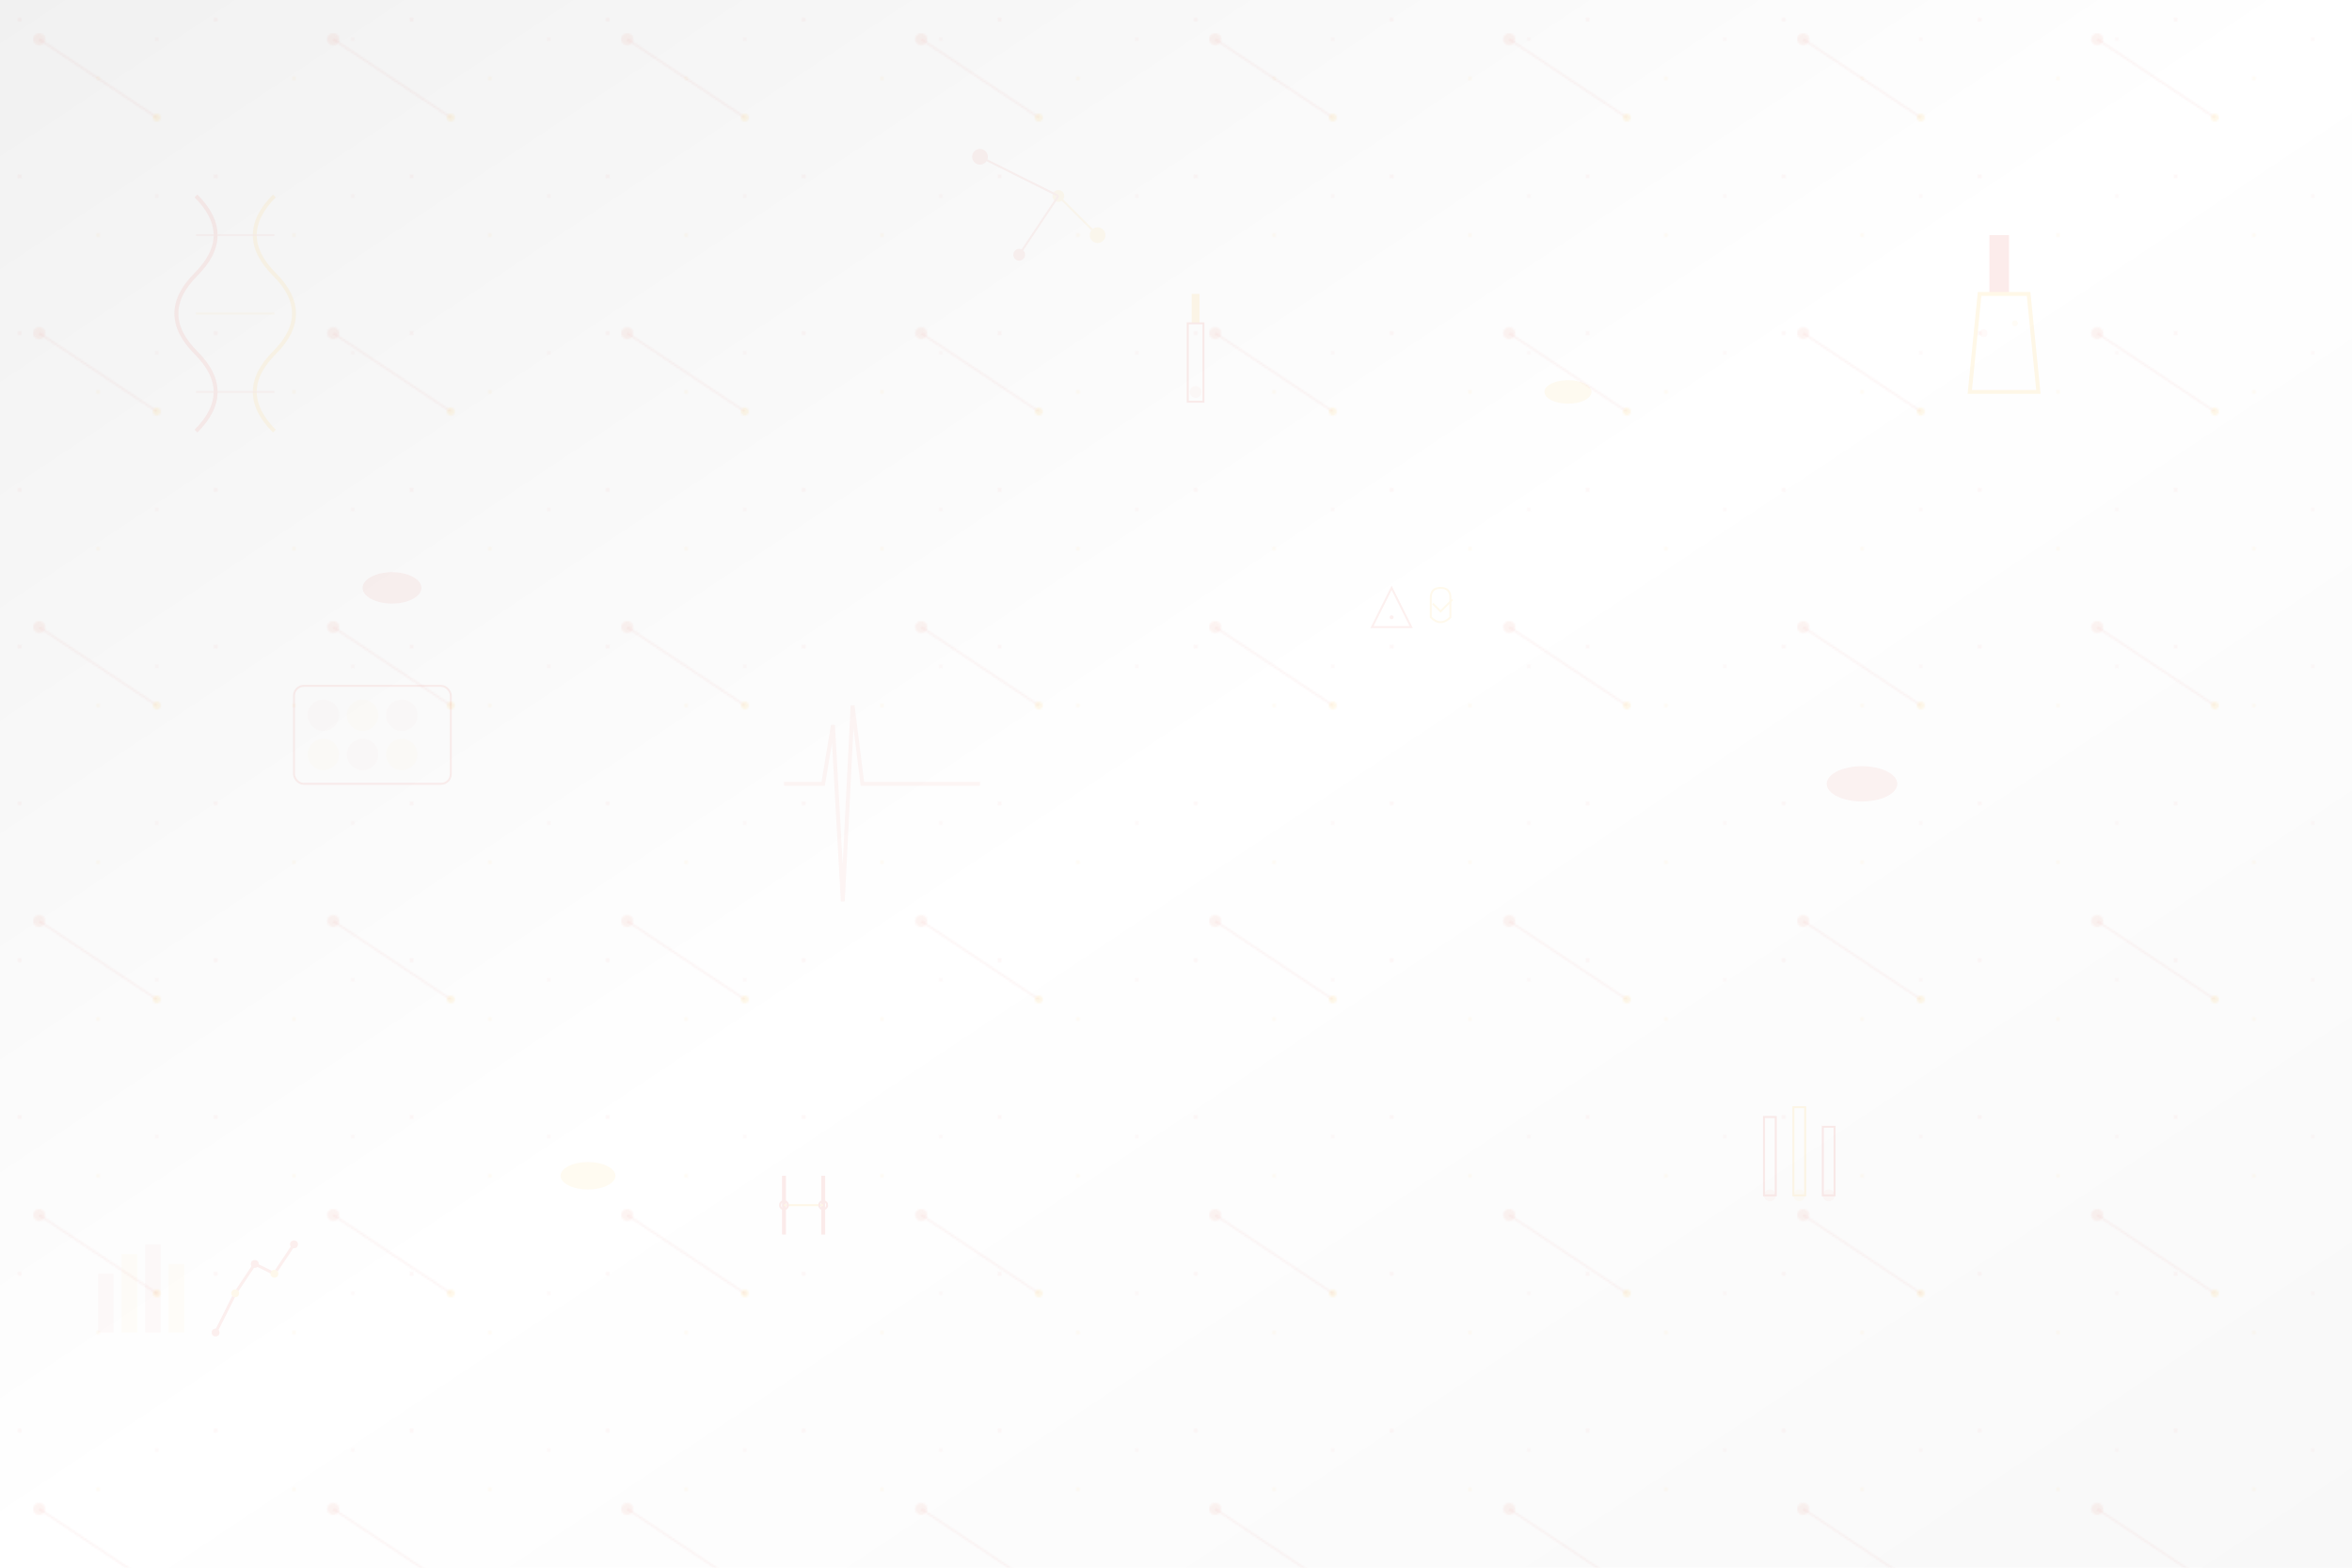 <svg xmlns="http://www.w3.org/2000/svg" viewBox="0 0 1200 800">
  <defs>
    <!-- PwC Gradient Background -->
    <linearGradient id="bgGradient" x1="0%" y1="0%" x2="100%" y2="100%">
      <stop offset="0%" style="stop-color:#F1F1F1;stop-opacity:1" />
      <stop offset="50%" style="stop-color:#FFFFFF;stop-opacity:1" />
      <stop offset="100%" style="stop-color:#F8F8F8;stop-opacity:1" />
    </linearGradient>
    
    <!-- Patterns -->
    <pattern id="molecules" x="0" y="0" width="150" height="150" patternUnits="userSpaceOnUse">
      <circle cx="20" cy="20" r="3" fill="rgba(224, 60, 49, 0.1)"/>
      <circle cx="80" cy="60" r="2" fill="rgba(255, 182, 18, 0.15)"/>
      <line x1="20" y1="20" x2="80" y2="60" stroke="rgba(224, 60, 49, 0.08)" stroke-width="1"/>
    </pattern>
    
    <pattern id="dataPoints" x="0" y="0" width="100" height="80" patternUnits="userSpaceOnUse">
      <circle cx="10" cy="10" r="1" fill="rgba(224, 60, 49, 0.12)"/>
      <circle cx="50" cy="40" r="1" fill="rgba(255, 182, 18, 0.12)"/>
      <circle cx="80" cy="20" r="1" fill="rgba(224, 60, 49, 0.08)"/>
    </pattern>
  </defs>
  
  <!-- Base gradient background -->
  <rect width="1200" height="800" fill="url(#bgGradient)"/>
  
  <!-- Molecular patterns overlay -->
  <rect width="1200" height="800" fill="url(#molecules)" opacity="0.6"/>
  
  <!-- Data points overlay -->
  <rect width="1200" height="800" fill="url(#dataPoints)" opacity="0.4"/>
  
  <!-- Pharmaceutical Elements -->
  
  <!-- DNA Helix (top left) -->
  <g transform="translate(100, 100)" opacity="0.08">
    <path d="M0,0 Q20,20 0,40 Q-20,60 0,80 Q20,100 0,120" stroke="#E03C31" stroke-width="2" fill="none"/>
    <path d="M40,0 Q20,20 40,40 Q60,60 40,80 Q20,100 40,120" stroke="#FFB612" stroke-width="2" fill="none"/>
    <line x1="0" y1="20" x2="40" y2="20" stroke="#E03C31" stroke-width="1" opacity="0.5"/>
    <line x1="0" y1="60" x2="40" y2="60" stroke="#FFB612" stroke-width="1" opacity="0.5"/>
    <line x1="0" y1="100" x2="40" y2="100" stroke="#E03C31" stroke-width="1" opacity="0.5"/>
  </g>
  
  <!-- Laboratory Flask (top right) -->
  <g transform="translate(1000, 120)" opacity="0.1">
    <rect x="15" y="0" width="10" height="30" fill="#E03C31"/>
    <path d="M10,30 L35,30 L40,80 L5,80 Z" fill="none" stroke="#FFB612" stroke-width="2"/>
    <circle cx="12" cy="50" r="2" fill="rgba(224, 60, 49, 0.3)"/>
    <circle cx="28" cy="45" r="1.5" fill="rgba(255, 182, 18, 0.4)"/>
  </g>
  
  <!-- Capsules (scattered) -->
  <g opacity="0.06">
    <ellipse cx="200" cy="300" rx="15" ry="8" fill="#E03C31"/>
    <ellipse cx="800" cy="200" rx="12" ry="6" fill="#FFB612"/>
    <ellipse cx="950" cy="400" rx="18" ry="9" fill="#E03C31"/>
    <ellipse cx="300" cy="600" rx="14" ry="7" fill="#FFB612"/>
  </g>
  
  <!-- Blister Pack (center-left) -->
  <g transform="translate(150, 350)" opacity="0.08">
    <rect x="0" y="0" width="80" height="50" rx="5" fill="none" stroke="#E03C31" stroke-width="1"/>
    <circle cx="15" cy="15" r="8" fill="rgba(224, 60, 49, 0.2)"/>
    <circle cx="35" cy="15" r="8" fill="rgba(255, 182, 18, 0.2)"/>
    <circle cx="55" cy="15" r="8" fill="rgba(224, 60, 49, 0.2)"/>
    <circle cx="15" cy="35" r="8" fill="rgba(255, 182, 18, 0.2)"/>
    <circle cx="35" cy="35" r="8" fill="rgba(224, 60, 49, 0.2)"/>
    <circle cx="55" cy="35" r="8" fill="rgba(255, 182, 18, 0.2)"/>
  </g>
  
  <!-- Test Tubes (bottom right) -->
  <g transform="translate(900, 550)" opacity="0.1">
    <rect x="0" y="20" width="6" height="40" fill="none" stroke="#E03C31" stroke-width="1"/>
    <rect x="15" y="15" width="6" height="45" fill="none" stroke="#FFB612" stroke-width="1"/>
    <rect x="30" y="25" width="6" height="35" fill="none" stroke="#E03C31" stroke-width="1"/>
    <circle cx="3" cy="60" r="3" fill="rgba(224, 60, 49, 0.3)"/>
    <circle cx="18" cy="60" r="3" fill="rgba(255, 182, 18, 0.3)"/>
    <circle cx="33" cy="60" r="3" fill="rgba(224, 60, 49, 0.3)"/>
  </g>
  
  <!-- ECG Wave (center background) -->
  <g transform="translate(400, 400)" opacity="0.05">
    <path d="M0,0 L20,0 L25,-30 L30,60 L35,-40 L40,0 L100,0" stroke="#E03C31" stroke-width="2" fill="none"/>
  </g>
  
  <!-- Data Charts (bottom left) -->
  <g transform="translate(50, 600)" opacity="0.08">
    <!-- Bar Chart -->
    <rect x="0" y="50" width="8" height="30" fill="rgba(224, 60, 49, 0.3)"/>
    <rect x="12" y="40" width="8" height="40" fill="rgba(255, 182, 18, 0.3)"/>
    <rect x="24" y="35" width="8" height="45" fill="rgba(224, 60, 49, 0.3)"/>
    <rect x="36" y="45" width="8" height="35" fill="rgba(255, 182, 18, 0.3)"/>
    
    <!-- Line Chart -->
    <g transform="translate(60, 0)">
      <path d="M0,80 L10,60 L20,45 L30,50 L40,35" stroke="#E03C31" stroke-width="1.5" fill="none"/>
      <circle cx="0" cy="80" r="2" fill="#E03C31"/>
      <circle cx="10" cy="60" r="2" fill="#FFB612"/>
      <circle cx="20" cy="45" r="2" fill="#E03C31"/>
      <circle cx="30" cy="50" r="2" fill="#FFB612"/>
      <circle cx="40" cy="35" r="2" fill="#E03C31"/>
    </g>
  </g>
  
  <!-- Molecular Bonds Network (top center) -->
  <g transform="translate(500, 80)" opacity="0.06">
    <circle cx="0" cy="0" r="4" fill="#E03C31"/>
    <circle cx="40" cy="20" r="3" fill="#FFB612"/>
    <circle cx="20" cy="50" r="3" fill="#E03C31"/>
    <circle cx="60" cy="40" r="4" fill="#FFB612"/>
    <line x1="0" y1="0" x2="40" y2="20" stroke="#E03C31" stroke-width="1"/>
    <line x1="40" y1="20" x2="60" y2="40" stroke="#FFB612" stroke-width="1"/>
    <line x1="20" y1="50" x2="40" y2="20" stroke="#E03C31" stroke-width="1"/>
  </g>
  
  <!-- Safety Icons (dashboard style) -->
  <g transform="translate(700, 300)" opacity="0.08">
    <!-- Warning Triangle -->
    <path d="M0,20 L10,0 L20,20 Z" fill="none" stroke="#E03C31" stroke-width="1"/>
    <circle cx="10" cy="15" r="1" fill="#E03C31"/>
    
    <!-- Shield -->
    <g transform="translate(30, 0)">
      <path d="M5,0 Q0,0 0,5 L0,15 Q5,20 10,15 L10,5 Q10,0 5,0" fill="none" stroke="#FFB612" stroke-width="1"/>
      <path d="M3,8 L7,12 L13,6" stroke="#FFB612" stroke-width="1" fill="none" transform="translate(-2, 0)"/>
    </g>
  </g>
  
  <!-- Measuring Instruments (calipers) -->
  <g transform="translate(400, 600)" opacity="0.1">
    <path d="M0,0 L0,30 M20,0 L20,30" stroke="#E03C31" stroke-width="2"/>
    <path d="M0,15 L20,15" stroke="#FFB612" stroke-width="1"/>
    <circle cx="0" cy="15" r="2" fill="none" stroke="#E03C31" stroke-width="1"/>
    <circle cx="20" cy="15" r="2" fill="none" stroke="#E03C31" stroke-width="1"/>
  </g>
  
  <!-- Pipette -->
  <g transform="translate(600, 150)" opacity="0.09">
    <rect x="8" y="0" width="4" height="15" fill="#FFB612"/>
    <rect x="6" y="15" width="8" height="40" fill="none" stroke="#E03C31" stroke-width="1"/>
    <circle cx="10" cy="50" r="3" fill="rgba(224, 60, 49, 0.3)"/>
  </g>
</svg>